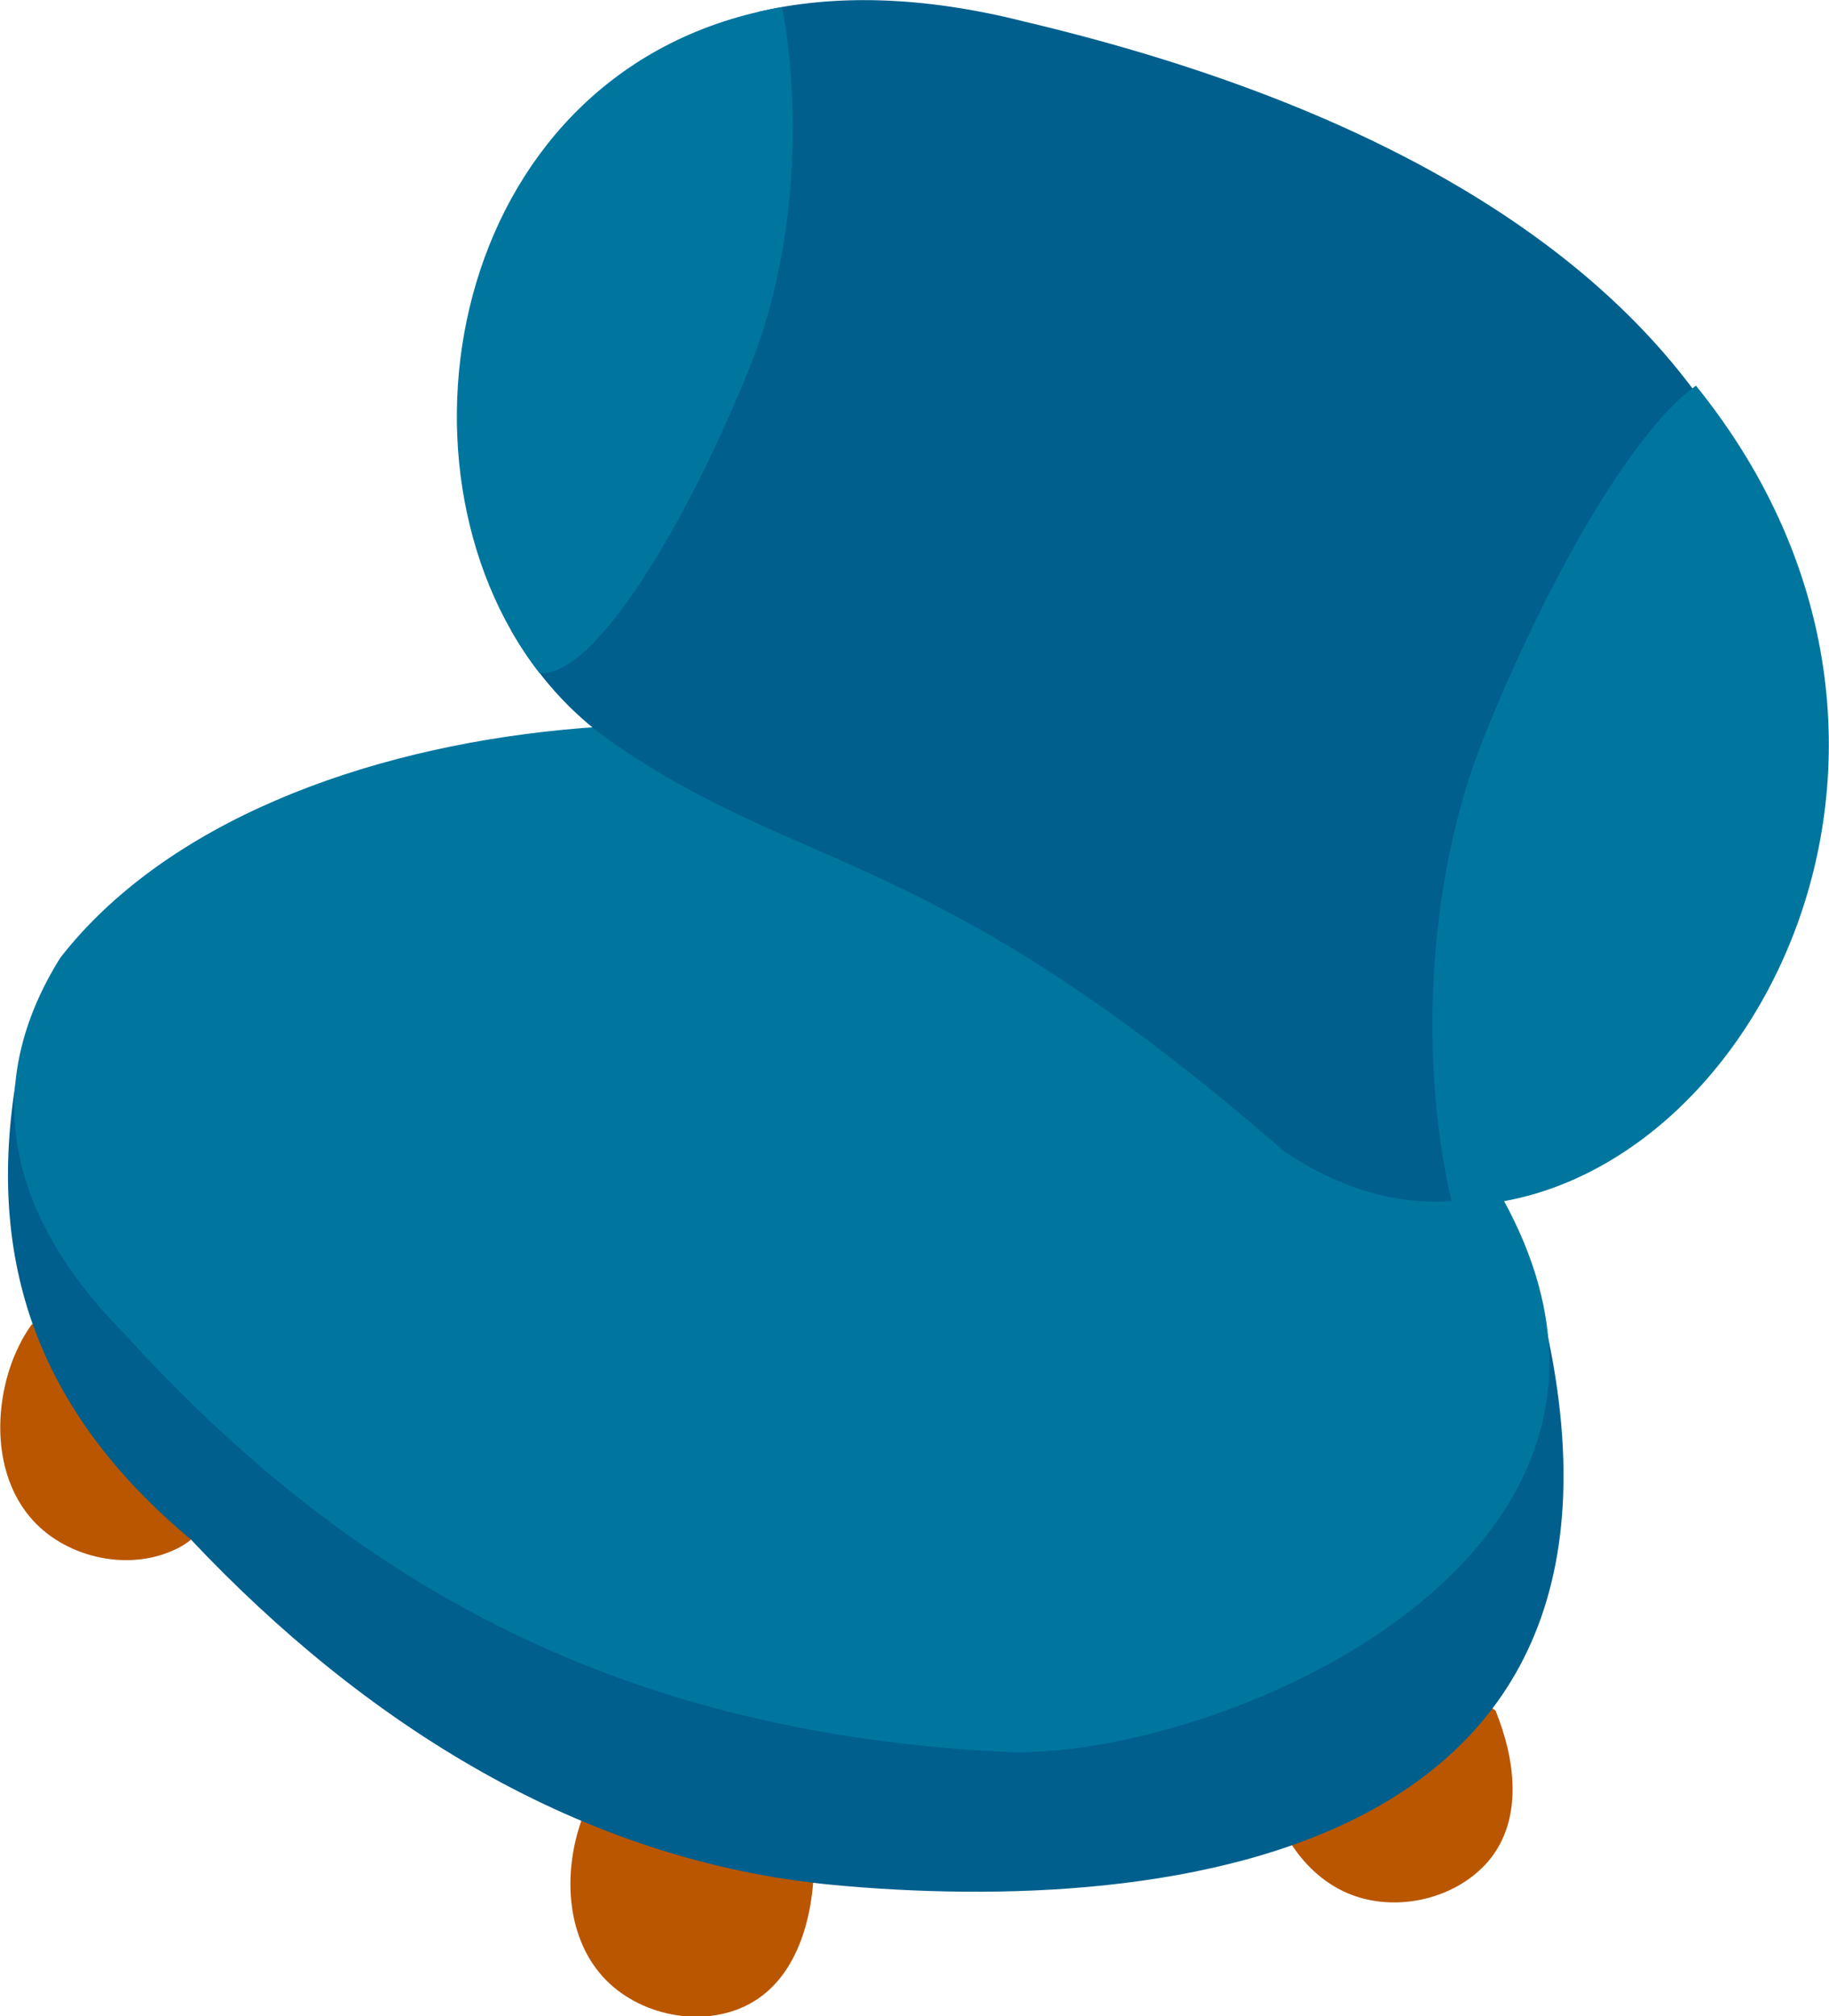 <?xml version="1.0" encoding="utf-8"?>
<!-- Generator: Adobe Illustrator 26.0.3, SVG Export Plug-In . SVG Version: 6.00 Build 0)  -->
<svg version="1.1" id="Layer_1" xmlns="http://www.w3.org/2000/svg" xmlns:xlink="http://www.w3.org/1999/xlink" x="0px" y="0px"
	 viewBox="0 0 415.1 457.5" style="enable-background:new 0 0 415.1 457.5;" xml:space="preserve">
<style type="text/css">
	.st0{fill:#BA5600;}
	.st1{fill:#005F8D;}
	.st2{fill:#00769F;}
</style>
<path id="XMLID_10_" class="st0" d="M286.5,396.9c0,0.4,0,0.8,0,1.2c0.7,12.1,6.9,25.5,18.3,31c10.7,5.2,25.2,2.3,33-6.8
	c8.1-9.6,6-23.4,1.6-34.2c-8.5-6-28.1-7.9-28.1-7.9S292.2,389.4,286.5,396.9z"/>
<path id="XMLID_487_" class="st0" d="M7.3,300.4c-1.8,2.4-3.2,5.2-4.3,7.9c-4.4,11.3-4.4,26,3.7,35.8c7.6,9.2,22,12.6,32.8,7.6
	c1.4-0.6,2.7-1.4,3.8-2.3c-1.6-11.3-11.6-26.2-11.6-26.2S18.2,307,7.3,300.4z"/>
<path id="XMLID_486_" class="st0" d="M132.8,410.8c-0.2,0.4-0.3,0.7-0.4,1.1c-4.4,11.3-4.4,26,3.7,35.8c7.6,9.2,22,12.6,32.8,7.6
	c11.4-5.3,15.3-18.8,15.8-30.4c-5.2-9-22.2-18.9-22.2-18.9S141.1,406.3,132.8,410.8z"/>
<path id="XMLID_483_" class="st1" d="M345.4,281L84.4,317.3L3.5,246c-6.7,42.3,6.5,75.5,39.8,103.3c39.3,41.7,88.5,73,145.8,78.4
	C262.4,434.6,390.7,423.8,345.4,281z"/>
<path id="XMLID_339_" class="st2" d="M28.2,302.6c53.4,58.8,114.8,90.6,199.4,94.9c61.4,3.1,232.9-76.2,21.8-210.3
	c-57.5-36.5-187.9-31.2-235.7,30.1C-4,245.6,0.7,274.8,28.2,302.6z"/>
<path id="XMLID_178_" class="st1" d="M291.5,261.3c43.7,29.3,84.9-2.1,105.8-48.2c29.9-65.7,11-166.6-164.8-208.2
	c-23.3-5.9-43.5-6.2-60.4-2.2l-56,140.5c5.7,9.9,13.3,18.6,22.8,25.2C182.5,198.7,211.8,191.9,291.5,261.3z"/>
<path class="st2" d="M384.9,87.5c-14.8,10.6-34.3,45.3-48.2,80c-13.3,33.3-14.5,75.3-7,106.1C396,273.7,451.7,170.1,384.9,87.5z"/>
<path class="st2" d="M170.2,83.2c10.2-25.3,11.9-56.8,7.3-81.6c-74.7,12.9-92,103.4-55.1,151.1C134.9,154,156,118.6,170.2,83.2z"/>
<g id="Layer_1_00000039127990718169963730000015546554251873990029_">
</g>
</svg>
